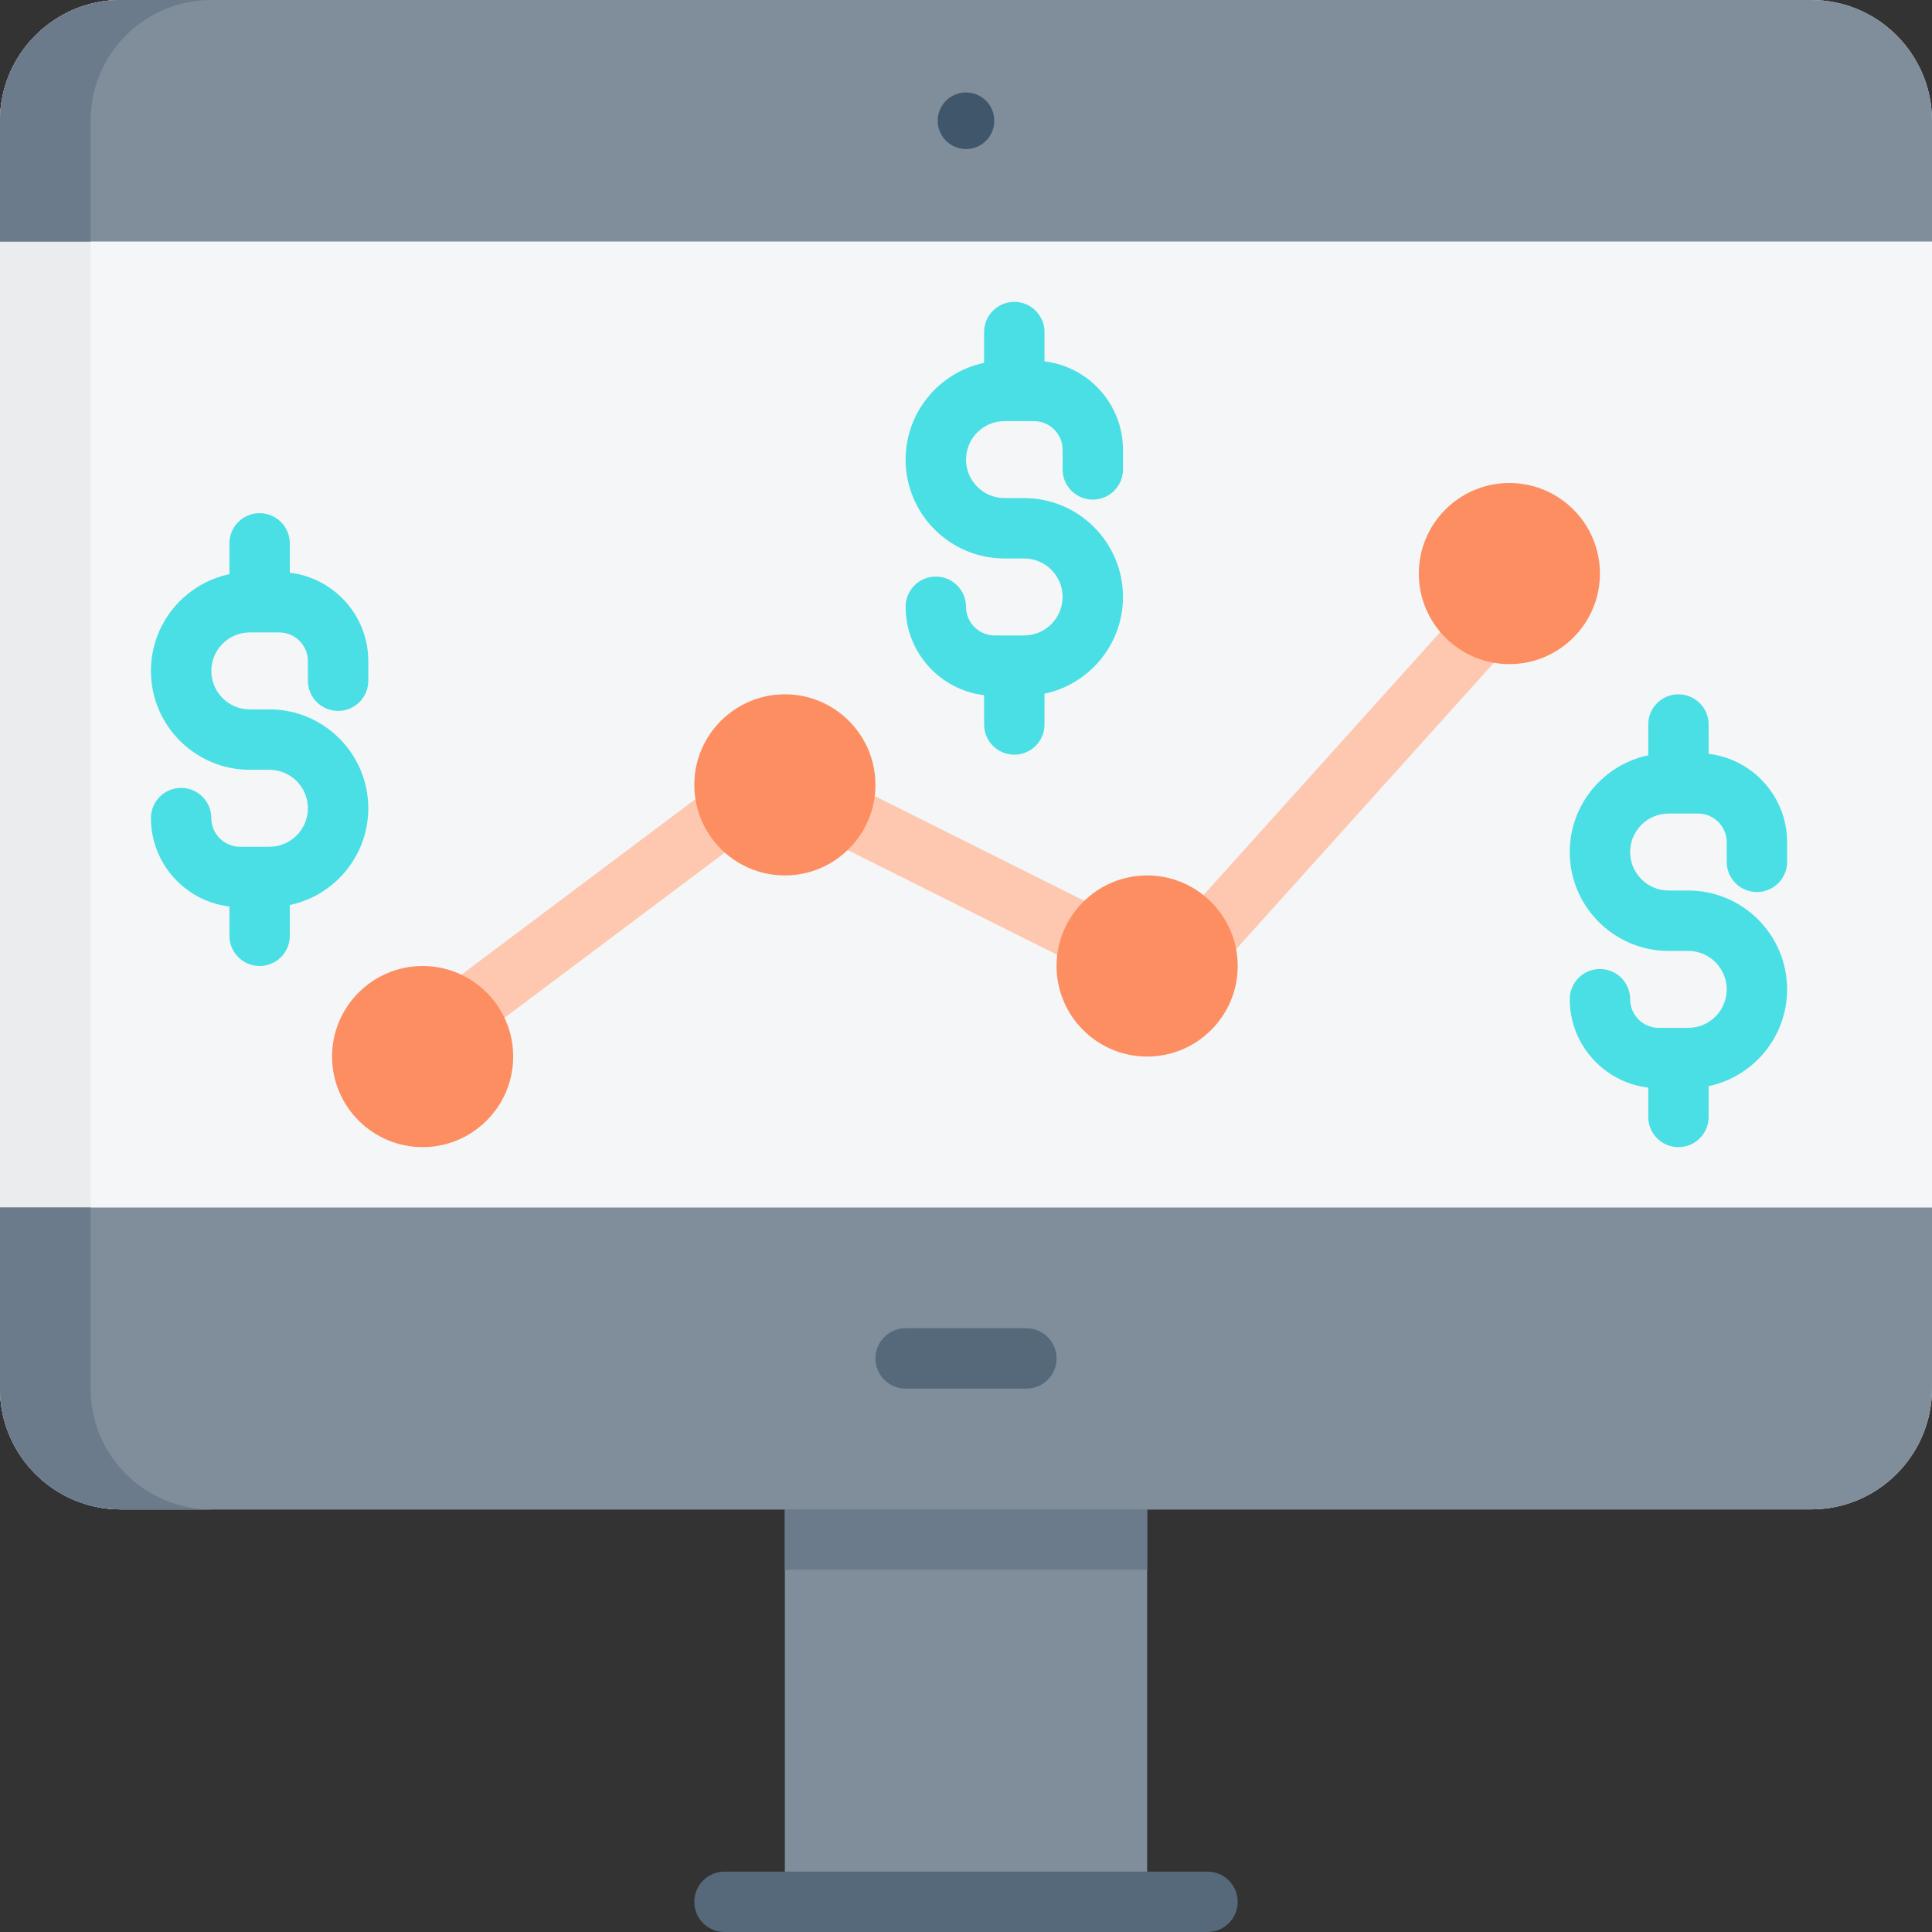 <?xml version="1.0" encoding="iso-8859-1"?>
<!-- Generator: Adobe Illustrator 19.0.0, SVG Export Plug-In . SVG Version: 6.00 Build 0)  -->
<svg version="1.1" id="Capa_1" xmlns="http://www.w3.org/2000/svg" xmlns:xlink="http://www.w3.org/1999/xlink" x="0px" y="0px"
	 viewBox="0 0 512 512" style="enable-background:new 0 0 512 512;" xml:space="preserve">
<rect x="0" y="0" width="512" height="512" fill="#333333" stroke="none"/>
<g>
	<g>
		<path style="fill:#F4F6F7;" d="M480,0H32C14.355,0,0,14.355,0,32v336c0,17.645,14.355,32,32,32h448c17.645,0,32-14.355,32-32V32
			C512,14.355,497.645,0,480,0z"/>
		<path style="fill:#EAECEE;" d="M24,368V32C24,14.355,38.355,0,56,0H32C14.355,0,0,14.355,0,32v336c0,17.645,14.355,32,32,32h24
			C38.355,400,24,385.645,24,368z"/>
		<path style="fill:#808E9B;" d="M296,384h-80c-4.418,0-8,3.582-8,8v112c0,4.418,3.582,8,8,8h80c4.418,0,8-3.582,8-8V392
			C304,387.582,300.418,384,296,384z"/>
		<path style="fill:#6B7B8B;" d="M304,392c0-4.418-3.582-8-8-8h-80c-4.418,0-8,3.582-8,8v24h96V392z"/>
		<g>
			<path style="fill:#808E9B;" d="M480,0H32C14.327,0,0,14.327,0,32v32h512V32C512,14.327,497.673,0,480,0z"/>
			<path style="fill:#6B7B8B;" d="M56,0H32C14.327,0,0,14.327,0,32v32h24V32C24,14.327,38.327,0,56,0z"/>
			<path style="fill:#808E9B;" d="M512,320H0v48c0,17.673,14.327,32,32,32h448c17.673,0,32-14.327,32-32V320z"/>
			<path style="fill:#6B7B8B;" d="M24,368v-48H0v48c0,17.673,14.327,32,32,32h24C38.327,400,24,385.673,24,368z"/>
		</g>
		<path style="fill:#55697A;" d="M320,512H192c-4.418,0-8-3.582-8-8s3.582-8,8-8h128c4.418,0,8,3.582,8,8S324.418,512,320,512z"/>
		<path style="fill:#55697A;" d="M272,368h-32c-4.418,0-8-3.582-8-8s3.582-8,8-8h32c4.418,0,8,3.582,8,8S276.418,368,272,368z"/>
		<circle style="fill:#40566A;" cx="256" cy="32" r="7.5"/>
	</g>
	<g>
		<path style="fill:#FEC7B0;" d="M128.006,272c-2.432,0-4.834-1.105-6.406-3.201c-2.65-3.534-1.935-8.549,1.601-11.2l64-48
			c3.53-2.65,8.547-1.936,11.2,1.6c2.65,3.534,1.935,8.549-1.601,11.2l-64,48C131.361,271.479,129.677,272,128.006,272z"/>
		<path style="fill:#FEC7B0;" d="M287.994,256.002c-1.203,0-2.423-0.272-3.572-0.847l-64-32c-3.951-1.976-5.553-6.781-3.577-10.733
			c1.976-3.953,6.781-5.553,10.733-3.578l64,32c3.951,1.976,5.553,6.781,3.577,10.733
			C293.754,254.381,290.929,256.002,287.994,256.002z"/>
		<path style="fill:#FEC7B0;" d="M319.997,256c-1.906,0-3.819-0.678-5.349-2.054c-3.284-2.956-3.551-8.014-0.595-11.298l72-80
			c2.954-3.284,8.012-3.551,11.298-0.595c3.284,2.956,3.551,8.014,0.595,11.298l-72,80C324.367,255.107,322.187,256,319.997,256z"/>
		<g>
			<path style="fill:#FD8E61;" d="M112,256c-13.233,0-24,10.766-24,24s10.767,24,24,24s24-10.766,24-24S125.233,256,112,256z"/>
			<path style="fill:#FD8E61;" d="M208,184c-13.233,0-24,10.766-24,24s10.767,24,24,24s24-10.766,24-24S221.233,184,208,184z"/>
			<path style="fill:#FD8E61;" d="M304,232c-13.233,0-24,10.766-24,24s10.767,24,24,24s24-10.766,24-24S317.233,232,304,232z"/>
			<path style="fill:#FD8E61;" d="M400,128c-13.233,0-24,10.766-24,24s10.767,24,24,24s24-10.766,24-24S413.233,128,400,128z"/>
		</g>
	</g>
	<path style="fill:#49DFE5;" d="M465.6,236.4c4.418,0,8-3.582,8-8v-5.2c0-12.065-9.103-22.039-20.8-23.428V192c0-4.418-3.582-8-8-8
		s-8,3.582-8,8v8.163c-11.865,2.496-20.8,13.042-20.8,25.637c0,14.447,11.753,26.2,26.2,26.2h5.2c5.624,0,10.199,4.576,10.199,10.2
		c0,5.624-4.575,10.2-10.199,10.2H439.6c-4.19,0-7.6-3.409-7.6-7.6c0-4.418-3.582-8-8-8s-8,3.582-8,8
		c0,12.065,9.103,22.039,20.8,23.428V296c0,4.418,3.582,8,8,8s8-3.582,8-8v-8.163c11.864-2.496,20.8-13.041,20.8-25.637
		c0-14.447-11.753-26.2-26.199-26.2h-5.2c-5.624,0-10.2-4.576-10.2-10.2c0-5.624,4.576-10.2,10.2-10.2h7.8c4.19,0,7.6,3.409,7.6,7.6
		v5.2C457.6,232.818,461.182,236.4,465.6,236.4z"/>
	<path style="fill:#49DFE5;" d="M289.6,132.4c4.418,0,8-3.582,8-8v-5.2c0-12.065-9.103-22.039-20.8-23.428V88c0-4.418-3.582-8-8-8
		s-8,3.582-8,8v8.163C248.935,98.659,240,109.204,240,121.8c0,14.447,11.753,26.2,26.2,26.2h5.2c5.624,0,10.199,4.576,10.199,10.2
		c0,5.624-4.575,10.2-10.199,10.2H263.6c-4.19,0-7.6-3.409-7.6-7.6c0-4.418-3.582-8-8-8s-8,3.582-8,8
		c0,12.065,9.103,22.039,20.8,23.428V192c0,4.418,3.582,8,8,8s8-3.582,8-8v-8.163c11.864-2.496,20.8-13.041,20.8-25.637
		c0-14.447-11.753-26.2-26.199-26.2h-5.2c-5.624,0-10.2-4.576-10.2-10.2c0-5.624,4.576-10.2,10.2-10.2h7.8c4.19,0,7.6,3.409,7.6,7.6
		v5.2C281.6,128.818,285.182,132.4,289.6,132.4z"/>
	<path style="fill:#49DFE5;" d="M89.6,188.4c4.418,0,8-3.582,8-8v-5.2c0-12.065-9.103-22.039-20.8-23.428V144c0-4.418-3.582-8-8-8
		s-8,3.582-8,8v8.163C48.935,154.659,40,165.204,40,177.8c0,14.447,11.753,26.2,26.2,26.2h5.2c5.624,0,10.199,4.576,10.199,10.2
		c0,5.624-4.575,10.2-10.199,10.2H63.6c-4.19,0-7.6-3.409-7.6-7.6c0-4.418-3.582-8-8-8s-8,3.582-8,8
		c0,12.065,9.103,22.039,20.8,23.428V248c0,4.418,3.582,8,8,8s8-3.582,8-8v-8.163c11.864-2.496,20.8-13.041,20.8-25.637
		c0-14.447-11.753-26.2-26.199-26.2h-5.2c-5.624,0-10.2-4.576-10.2-10.2c0-5.624,4.576-10.2,10.2-10.2H74c4.19,0,7.6,3.409,7.6,7.6
		v5.2C81.6,184.818,85.182,188.4,89.6,188.4z"/>
</g>
<g>
</g>
<g>
</g>
<g>
</g>
<g>
</g>
<g>
</g>
<g>
</g>
<g>
</g>
<g>
</g>
<g>
</g>
<g>
</g>
<g>
</g>
<g>
</g>
<g>
</g>
<g>
</g>
<g>
</g>
</svg>
